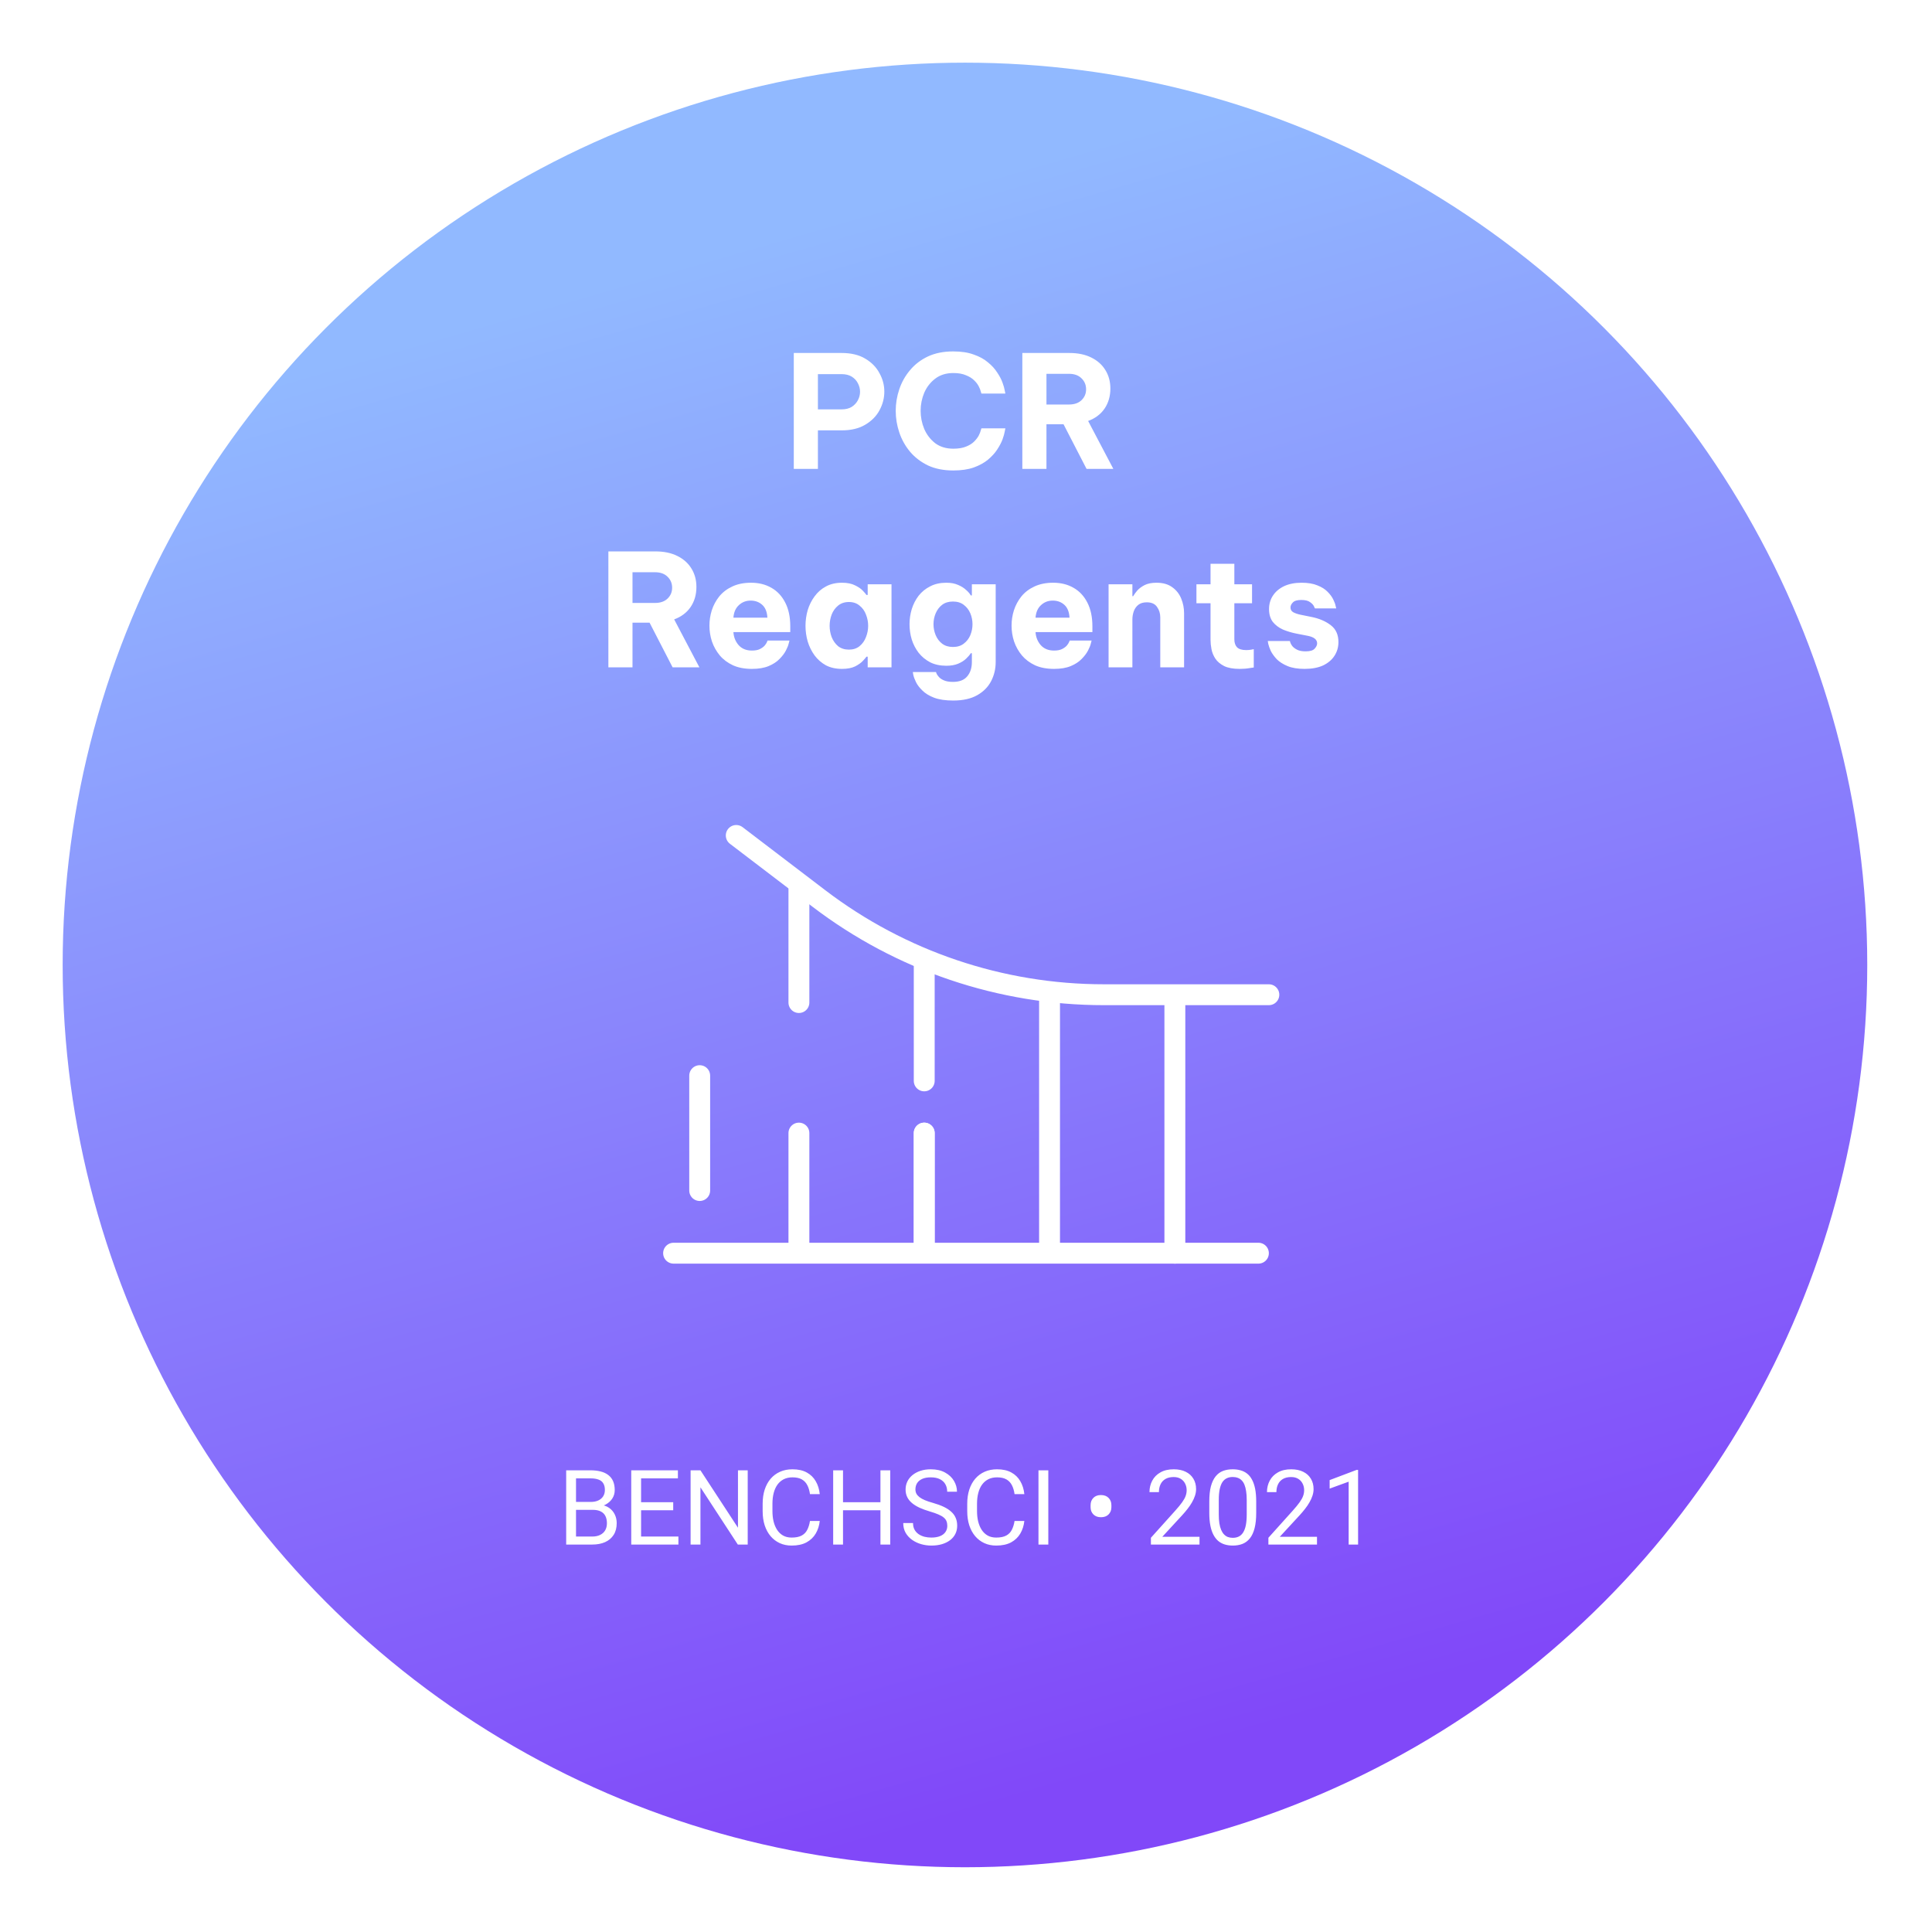 <svg width="370" height="370" viewBox="0 0 370 370" fill="none" xmlns="http://www.w3.org/2000/svg">
<g filter="url(#filter0_d_624_10353)">
<circle cx="184.8" cy="179.8" r="172.8" fill="url(#paint0_linear_624_10353)"/>
</g>
<path d="M152.019 89.8V67.6H161.169C162.989 67.6 164.499 67.96 165.699 68.68C166.919 69.4 167.829 70.33 168.429 71.47C169.049 72.59 169.359 73.76 169.359 74.98C169.359 76.24 169.049 77.44 168.429 78.58C167.829 79.7 166.919 80.62 165.699 81.34C164.499 82.06 162.989 82.42 161.169 82.42H156.639V89.8H152.019ZM161.169 71.65H156.639V78.4H161.169C161.949 78.4 162.599 78.24 163.119 77.92C163.639 77.58 164.029 77.16 164.289 76.66C164.569 76.14 164.709 75.59 164.709 75.01C164.709 74.45 164.569 73.91 164.289 73.39C164.029 72.87 163.639 72.45 163.119 72.13C162.599 71.81 161.949 71.65 161.169 71.65ZM182.551 90.1C180.711 90.1 179.101 89.78 177.721 89.14C176.361 88.48 175.221 87.61 174.301 86.53C173.381 85.43 172.691 84.2 172.231 82.84C171.771 81.48 171.541 80.09 171.541 78.67C171.541 77.27 171.771 75.89 172.231 74.53C172.691 73.17 173.381 71.95 174.301 70.87C175.221 69.77 176.361 68.9 177.721 68.26C179.101 67.62 180.711 67.3 182.551 67.3C184.091 67.3 185.401 67.5 186.481 67.9C187.581 68.28 188.491 68.78 189.211 69.4C189.951 70 190.541 70.65 190.981 71.35C191.441 72.03 191.781 72.68 192.001 73.3C192.221 73.9 192.361 74.4 192.421 74.8C192.501 75.18 192.541 75.37 192.541 75.37H187.951C187.951 75.37 187.911 75.24 187.831 74.98C187.771 74.7 187.641 74.37 187.441 73.99C187.241 73.59 186.941 73.2 186.541 72.82C186.161 72.44 185.641 72.12 184.981 71.86C184.341 71.58 183.541 71.44 182.581 71.44C181.201 71.44 180.041 71.8 179.101 72.52C178.181 73.22 177.481 74.12 177.001 75.22C176.541 76.32 176.311 77.47 176.311 78.67C176.311 79.87 176.541 81.03 177.001 82.15C177.481 83.25 178.181 84.16 179.101 84.88C180.041 85.58 181.201 85.93 182.581 85.93C183.541 85.93 184.341 85.8 184.981 85.54C185.641 85.28 186.161 84.96 186.541 84.58C186.941 84.18 187.241 83.79 187.441 83.41C187.641 83.01 187.771 82.68 187.831 82.42C187.911 82.16 187.951 82.03 187.951 82.03H192.541C192.541 82.03 192.501 82.23 192.421 82.63C192.361 83.01 192.221 83.51 192.001 84.13C191.781 84.73 191.441 85.38 190.981 86.08C190.541 86.76 189.951 87.41 189.211 88.03C188.491 88.63 187.581 89.13 186.481 89.53C185.401 89.91 184.091 90.1 182.551 90.1ZM195.789 89.8V67.6H204.789C206.429 67.6 207.829 67.89 208.989 68.47C210.169 69.05 211.069 69.85 211.689 70.87C212.329 71.89 212.649 73.07 212.649 74.41C212.649 75.87 212.279 77.15 211.539 78.25C210.799 79.33 209.749 80.12 208.389 80.62L213.219 89.8H208.089L203.679 81.25H200.409V89.8H195.789ZM204.729 71.59H200.409V77.47H204.729C205.749 77.47 206.549 77.19 207.129 76.63C207.709 76.07 207.999 75.38 207.999 74.56C207.999 73.72 207.709 73.02 207.129 72.46C206.549 71.88 205.749 71.59 204.729 71.59ZM116.511 127.8V105.6H125.511C127.151 105.6 128.551 105.89 129.711 106.47C130.891 107.05 131.791 107.85 132.411 108.87C133.051 109.89 133.371 111.07 133.371 112.41C133.371 113.87 133.001 115.15 132.261 116.25C131.521 117.33 130.471 118.12 129.111 118.62L133.941 127.8H128.811L124.401 119.25H121.131V127.8H116.511ZM125.451 109.59H121.131V115.47H125.451C126.471 115.47 127.271 115.19 127.851 114.63C128.431 114.07 128.721 113.38 128.721 112.56C128.721 111.72 128.431 111.02 127.851 110.46C127.271 109.88 126.471 109.59 125.451 109.59ZM143.995 128.1C142.595 128.1 141.385 127.87 140.365 127.41C139.345 126.93 138.505 126.3 137.845 125.52C137.185 124.72 136.685 123.83 136.345 122.85C136.025 121.87 135.865 120.86 135.865 119.82C135.865 118.82 136.015 117.84 136.315 116.88C136.635 115.9 137.115 115.01 137.755 114.21C138.415 113.41 139.245 112.78 140.245 112.32C141.265 111.84 142.465 111.6 143.845 111.6C145.305 111.6 146.595 111.92 147.715 112.56C148.855 113.2 149.745 114.15 150.385 115.41C151.025 116.65 151.345 118.16 151.345 119.94V121.05H140.455C140.515 122.01 140.845 122.84 141.445 123.54C142.065 124.24 142.915 124.59 143.995 124.59C144.615 124.59 145.115 124.5 145.495 124.32C145.895 124.12 146.205 123.9 146.425 123.66C146.645 123.4 146.795 123.17 146.875 122.97C146.955 122.77 146.995 122.67 146.995 122.67H151.195C151.195 122.67 151.145 122.86 151.045 123.24C150.965 123.6 150.785 124.05 150.505 124.59C150.225 125.13 149.815 125.67 149.275 126.21C148.755 126.75 148.065 127.2 147.205 127.56C146.345 127.92 145.275 128.1 143.995 128.1ZM140.455 118.29H146.965C146.905 117.19 146.575 116.37 145.975 115.83C145.375 115.29 144.635 115.02 143.755 115.02C142.875 115.02 142.125 115.31 141.505 115.89C140.885 116.45 140.535 117.25 140.455 118.29ZM161.253 111.6C162.273 111.6 163.113 111.77 163.773 112.11C164.433 112.43 164.933 112.78 165.273 113.16C165.633 113.54 165.853 113.8 165.933 113.94H166.173V111.9H170.733V127.8H166.173V125.76H165.933C165.853 125.9 165.633 126.16 165.273 126.54C164.933 126.92 164.433 127.28 163.773 127.62C163.113 127.94 162.273 128.1 161.253 128.1C160.073 128.1 159.043 127.87 158.163 127.41C157.303 126.93 156.583 126.3 156.003 125.52C155.423 124.72 154.983 123.83 154.683 122.85C154.403 121.87 154.263 120.87 154.263 119.85C154.263 118.83 154.403 117.83 154.683 116.85C154.983 115.87 155.423 114.99 156.003 114.21C156.583 113.41 157.303 112.78 158.163 112.32C159.043 111.84 160.073 111.6 161.253 111.6ZM162.573 115.29C161.753 115.29 161.063 115.52 160.503 115.98C159.963 116.42 159.553 116.99 159.273 117.69C159.013 118.39 158.883 119.11 158.883 119.85C158.883 120.59 159.013 121.31 159.273 122.01C159.553 122.71 159.963 123.29 160.503 123.75C161.063 124.19 161.753 124.41 162.573 124.41C163.393 124.41 164.073 124.19 164.613 123.75C165.173 123.29 165.583 122.71 165.843 122.01C166.123 121.31 166.263 120.59 166.263 119.85C166.263 119.11 166.123 118.39 165.843 117.69C165.583 116.99 165.173 116.42 164.613 115.98C164.073 115.52 163.393 115.29 162.573 115.29ZM182.555 134.16C181.075 134.16 179.855 133.98 178.895 133.62C177.955 133.26 177.205 132.8 176.645 132.24C176.085 131.7 175.675 131.16 175.415 130.62C175.155 130.08 174.985 129.62 174.905 129.24C174.845 128.88 174.815 128.7 174.815 128.7H179.255C179.255 128.7 179.285 128.79 179.345 128.97C179.425 129.17 179.575 129.39 179.795 129.63C180.015 129.89 180.335 130.11 180.755 130.29C181.195 130.49 181.775 130.59 182.495 130.59C183.735 130.59 184.645 130.24 185.225 129.54C185.825 128.84 186.125 127.92 186.125 126.78V125.1H185.915C185.715 125.42 185.415 125.77 185.015 126.15C184.615 126.53 184.105 126.85 183.485 127.11C182.865 127.37 182.115 127.5 181.235 127.5C180.055 127.5 179.025 127.28 178.145 126.84C177.265 126.38 176.525 125.77 175.925 125.01C175.345 124.25 174.905 123.4 174.605 122.46C174.325 121.52 174.185 120.55 174.185 119.55C174.185 118.57 174.325 117.61 174.605 116.67C174.905 115.71 175.345 114.85 175.925 114.09C176.525 113.33 177.265 112.73 178.145 112.29C179.025 111.83 180.055 111.6 181.235 111.6C182.115 111.6 182.865 111.74 183.485 112.02C184.105 112.28 184.615 112.6 185.015 112.98C185.435 113.34 185.735 113.69 185.915 114.03H186.125V111.9H190.685V126.78C190.685 128.1 190.395 129.32 189.815 130.44C189.235 131.56 188.345 132.46 187.145 133.14C185.945 133.82 184.415 134.16 182.555 134.16ZM182.495 123.9C183.335 123.9 184.025 123.69 184.565 123.27C185.125 122.85 185.545 122.31 185.825 121.65C186.105 120.97 186.245 120.27 186.245 119.55C186.245 118.81 186.105 118.11 185.825 117.45C185.545 116.79 185.125 116.25 184.565 115.83C184.025 115.41 183.335 115.2 182.495 115.2C181.675 115.2 180.985 115.41 180.425 115.83C179.885 116.25 179.475 116.79 179.195 117.45C178.915 118.11 178.775 118.81 178.775 119.55C178.775 120.27 178.915 120.97 179.195 121.65C179.475 122.31 179.885 122.85 180.425 123.27C180.985 123.69 181.675 123.9 182.495 123.9ZM201.856 128.1C200.456 128.1 199.246 127.87 198.226 127.41C197.206 126.93 196.366 126.3 195.706 125.52C195.046 124.72 194.546 123.83 194.206 122.85C193.886 121.87 193.726 120.86 193.726 119.82C193.726 118.82 193.876 117.84 194.176 116.88C194.496 115.9 194.976 115.01 195.616 114.21C196.276 113.41 197.106 112.78 198.106 112.32C199.126 111.84 200.326 111.6 201.706 111.6C203.166 111.6 204.456 111.92 205.576 112.56C206.716 113.2 207.606 114.15 208.246 115.41C208.886 116.65 209.206 118.16 209.206 119.94V121.05H198.316C198.376 122.01 198.706 122.84 199.306 123.54C199.926 124.24 200.776 124.59 201.856 124.59C202.476 124.59 202.976 124.5 203.356 124.32C203.756 124.12 204.066 123.9 204.286 123.66C204.506 123.4 204.656 123.17 204.736 122.97C204.816 122.77 204.856 122.67 204.856 122.67H209.056C209.056 122.67 209.006 122.86 208.906 123.24C208.826 123.6 208.646 124.05 208.366 124.59C208.086 125.13 207.676 125.67 207.136 126.21C206.616 126.75 205.926 127.2 205.066 127.56C204.206 127.92 203.136 128.1 201.856 128.1ZM198.316 118.29H204.826C204.766 117.19 204.436 116.37 203.836 115.83C203.236 115.29 202.496 115.02 201.616 115.02C200.736 115.02 199.986 115.31 199.366 115.89C198.746 116.45 198.396 117.25 198.316 118.29ZM212.305 127.8V111.9H216.865V114.18H217.015C217.195 113.86 217.455 113.5 217.795 113.1C218.155 112.7 218.625 112.35 219.205 112.05C219.805 111.75 220.565 111.6 221.485 111.6C222.725 111.6 223.735 111.89 224.515 112.47C225.295 113.03 225.865 113.76 226.225 114.66C226.585 115.54 226.765 116.47 226.765 117.45V127.8H222.205V118.23C222.205 117.47 221.995 116.8 221.575 116.22C221.175 115.64 220.525 115.35 219.625 115.35C218.945 115.35 218.405 115.51 218.005 115.83C217.605 116.15 217.315 116.56 217.135 117.06C216.955 117.56 216.865 118.09 216.865 118.65V127.8H212.305ZM237.411 128.1C236.171 128.1 235.181 127.92 234.441 127.56C233.701 127.18 233.141 126.71 232.761 126.15C232.381 125.57 232.131 124.96 232.011 124.32C231.891 123.68 231.831 123.09 231.831 122.55V115.53H229.131V111.9H231.831V107.97H236.391V111.9H239.781V115.53H236.391V122.43C236.391 123.09 236.561 123.6 236.901 123.96C237.261 124.32 237.851 124.5 238.671 124.5C239.031 124.5 239.361 124.47 239.661 124.41C239.961 124.35 240.111 124.32 240.111 124.32V127.83C240.111 127.83 239.841 127.87 239.301 127.95C238.761 128.05 238.131 128.1 237.411 128.1ZM249.845 128.1C248.525 128.1 247.435 127.92 246.575 127.56C245.715 127.2 245.025 126.76 244.505 126.24C244.005 125.7 243.625 125.17 243.365 124.65C243.125 124.11 242.965 123.66 242.885 123.3C242.825 122.94 242.795 122.76 242.795 122.76H247.025C247.025 122.76 247.055 122.86 247.115 123.06C247.175 123.26 247.305 123.49 247.505 123.75C247.725 124.01 248.035 124.24 248.435 124.44C248.835 124.64 249.375 124.74 250.055 124.74C250.895 124.74 251.465 124.57 251.765 124.23C252.085 123.89 252.245 123.55 252.245 123.21C252.245 122.49 251.655 122.01 250.475 121.77L248.315 121.35C247.395 121.17 246.525 120.91 245.705 120.57C244.905 120.21 244.255 119.72 243.755 119.1C243.275 118.46 243.035 117.64 243.035 116.64C243.035 115.68 243.285 114.82 243.785 114.06C244.285 113.3 244.995 112.7 245.915 112.26C246.855 111.82 247.975 111.6 249.275 111.6C250.495 111.6 251.505 111.77 252.305 112.11C253.125 112.43 253.775 112.84 254.255 113.34C254.735 113.82 255.095 114.31 255.335 114.81C255.575 115.29 255.725 115.7 255.785 116.04C255.865 116.36 255.905 116.52 255.905 116.52H251.825C251.825 116.52 251.765 116.39 251.645 116.13C251.525 115.85 251.275 115.58 250.895 115.32C250.535 115.04 249.975 114.9 249.215 114.9C248.435 114.9 247.895 115.06 247.595 115.38C247.295 115.68 247.145 116 247.145 116.34C247.145 116.74 247.315 117.04 247.655 117.24C248.015 117.44 248.475 117.6 249.035 117.72L251.105 118.14C252.625 118.44 253.875 118.97 254.855 119.73C255.835 120.47 256.325 121.55 256.325 122.97C256.325 123.93 256.075 124.8 255.575 125.58C255.075 126.36 254.345 126.98 253.385 127.44C252.425 127.88 251.245 128.1 249.845 128.1Z" fill="white"/>
<path d="M113.498 289.15H109.895L109.875 287.636H113.146C113.687 287.636 114.159 287.545 114.562 287.363C114.966 287.18 115.279 286.92 115.5 286.581C115.728 286.236 115.842 285.826 115.842 285.351C115.842 284.83 115.741 284.407 115.539 284.081C115.344 283.749 115.041 283.508 114.631 283.359C114.227 283.202 113.713 283.124 113.088 283.124H110.314V295.8H108.43V281.581H113.088C113.817 281.581 114.468 281.656 115.041 281.806C115.614 281.949 116.099 282.177 116.496 282.49C116.9 282.795 117.206 283.186 117.414 283.661C117.622 284.137 117.727 284.706 117.727 285.37C117.727 285.956 117.577 286.487 117.277 286.962C116.978 287.431 116.561 287.815 116.027 288.115C115.5 288.414 114.882 288.606 114.172 288.691L113.498 289.15ZM113.41 295.8H109.152L110.217 294.267H113.41C114.009 294.267 114.517 294.163 114.934 293.954C115.357 293.746 115.679 293.453 115.9 293.075C116.122 292.691 116.232 292.239 116.232 291.718C116.232 291.191 116.138 290.735 115.949 290.351C115.76 289.967 115.464 289.67 115.061 289.462C114.657 289.254 114.136 289.15 113.498 289.15H110.812L110.832 287.636H114.504L114.904 288.183C115.588 288.241 116.167 288.437 116.643 288.769C117.118 289.094 117.479 289.511 117.727 290.019C117.98 290.527 118.107 291.087 118.107 291.698C118.107 292.584 117.912 293.333 117.521 293.945C117.137 294.55 116.594 295.012 115.891 295.331C115.188 295.644 114.361 295.8 113.41 295.8ZM129.924 294.267V295.8H122.395V294.267H129.924ZM122.775 281.581V295.8H120.891V281.581H122.775ZM128.928 287.695V289.228H122.395V287.695H128.928ZM129.826 281.581V283.124H122.395V281.581H129.826ZM143.195 281.581V295.8H141.301L134.143 284.833V295.8H132.258V281.581H134.143L141.33 292.577V281.581H143.195ZM155.119 291.279H156.994C156.896 292.177 156.639 292.981 156.223 293.691C155.806 294.4 155.217 294.963 154.455 295.38C153.693 295.79 152.743 295.995 151.604 295.995C150.77 295.995 150.012 295.839 149.328 295.527C148.651 295.214 148.068 294.771 147.58 294.198C147.092 293.619 146.714 292.926 146.447 292.118C146.187 291.305 146.057 290.4 146.057 289.404V287.988C146.057 286.991 146.187 286.09 146.447 285.282C146.714 284.469 147.095 283.772 147.59 283.193C148.091 282.613 148.693 282.167 149.396 281.855C150.1 281.542 150.891 281.386 151.77 281.386C152.844 281.386 153.752 281.588 154.494 281.991C155.236 282.395 155.812 282.955 156.223 283.671C156.639 284.381 156.896 285.204 156.994 286.142H155.119C155.028 285.478 154.859 284.908 154.611 284.433C154.364 283.951 154.012 283.58 153.557 283.32C153.101 283.059 152.505 282.929 151.77 282.929C151.138 282.929 150.581 283.049 150.1 283.29C149.624 283.531 149.224 283.873 148.898 284.316C148.579 284.758 148.339 285.289 148.176 285.907C148.013 286.526 147.932 287.213 147.932 287.968V289.404C147.932 290.1 148.003 290.754 148.146 291.366C148.296 291.978 148.521 292.516 148.82 292.978C149.12 293.44 149.501 293.805 149.963 294.072C150.425 294.332 150.972 294.462 151.604 294.462C152.404 294.462 153.042 294.335 153.518 294.081C153.993 293.827 154.351 293.463 154.592 292.988C154.839 292.512 155.015 291.943 155.119 291.279ZM168.85 287.695V289.228H161.154V287.695H168.85ZM161.447 281.581V295.8H159.562V281.581H161.447ZM170.49 281.581V295.8H168.615V281.581H170.49ZM181.418 292.206C181.418 291.874 181.366 291.581 181.262 291.327C181.164 291.067 180.988 290.833 180.734 290.624C180.487 290.416 180.142 290.217 179.699 290.029C179.263 289.84 178.71 289.648 178.039 289.452C177.336 289.244 176.701 289.013 176.135 288.759C175.568 288.499 175.083 288.202 174.68 287.87C174.276 287.538 173.967 287.157 173.752 286.728C173.537 286.298 173.43 285.807 173.43 285.253C173.43 284.7 173.544 284.189 173.771 283.72C173.999 283.251 174.325 282.844 174.748 282.499C175.178 282.148 175.689 281.874 176.281 281.679C176.874 281.484 177.535 281.386 178.264 281.386C179.331 281.386 180.236 281.591 180.979 282.001C181.727 282.405 182.297 282.935 182.688 283.593C183.078 284.244 183.273 284.941 183.273 285.683H181.398C181.398 285.149 181.285 284.677 181.057 284.267C180.829 283.85 180.484 283.525 180.021 283.29C179.559 283.049 178.973 282.929 178.264 282.929C177.593 282.929 177.04 283.03 176.604 283.232C176.167 283.434 175.842 283.707 175.627 284.052C175.419 284.397 175.314 284.791 175.314 285.234C175.314 285.533 175.376 285.807 175.5 286.054C175.63 286.295 175.829 286.519 176.096 286.728C176.369 286.936 176.714 287.128 177.131 287.304C177.554 287.48 178.059 287.649 178.645 287.812C179.452 288.04 180.148 288.294 180.734 288.573C181.32 288.853 181.802 289.169 182.18 289.521C182.564 289.866 182.847 290.26 183.029 290.702C183.218 291.139 183.312 291.633 183.312 292.187C183.312 292.766 183.195 293.29 182.961 293.759C182.727 294.228 182.391 294.628 181.955 294.96C181.519 295.292 180.995 295.549 180.383 295.732C179.777 295.907 179.1 295.995 178.352 295.995C177.694 295.995 177.046 295.904 176.408 295.722C175.777 295.54 175.201 295.266 174.68 294.902C174.165 294.537 173.752 294.088 173.439 293.554C173.133 293.014 172.98 292.389 172.98 291.679H174.855C174.855 292.167 174.95 292.587 175.139 292.939C175.327 293.284 175.585 293.57 175.91 293.798C176.242 294.026 176.617 294.195 177.033 294.306C177.456 294.41 177.896 294.462 178.352 294.462C179.009 294.462 179.566 294.371 180.021 294.189C180.477 294.006 180.822 293.746 181.057 293.407C181.298 293.069 181.418 292.669 181.418 292.206ZM194.299 291.279H196.174C196.076 292.177 195.819 292.981 195.402 293.691C194.986 294.4 194.396 294.963 193.635 295.38C192.873 295.79 191.923 295.995 190.783 295.995C189.95 295.995 189.191 295.839 188.508 295.527C187.831 295.214 187.248 294.771 186.76 294.198C186.271 293.619 185.894 292.926 185.627 292.118C185.367 291.305 185.236 290.4 185.236 289.404V287.988C185.236 286.991 185.367 286.09 185.627 285.282C185.894 284.469 186.275 283.772 186.77 283.193C187.271 282.613 187.873 282.167 188.576 281.855C189.279 281.542 190.07 281.386 190.949 281.386C192.023 281.386 192.932 281.588 193.674 281.991C194.416 282.395 194.992 282.955 195.402 283.671C195.819 284.381 196.076 285.204 196.174 286.142H194.299C194.208 285.478 194.038 284.908 193.791 284.433C193.544 283.951 193.192 283.58 192.736 283.32C192.281 283.059 191.685 282.929 190.949 282.929C190.318 282.929 189.761 283.049 189.279 283.29C188.804 283.531 188.404 283.873 188.078 284.316C187.759 284.758 187.518 285.289 187.355 285.907C187.193 286.526 187.111 287.213 187.111 287.968V289.404C187.111 290.1 187.183 290.754 187.326 291.366C187.476 291.978 187.701 292.516 188 292.978C188.299 293.44 188.68 293.805 189.143 294.072C189.605 294.332 190.152 294.462 190.783 294.462C191.584 294.462 192.222 294.335 192.697 294.081C193.173 293.827 193.531 293.463 193.771 292.988C194.019 292.512 194.195 291.943 194.299 291.279ZM200.764 281.581V295.8H198.879V281.581H200.764ZM208.859 288.652V288.251C208.859 287.691 209.035 287.229 209.387 286.865C209.745 286.5 210.23 286.318 210.842 286.318C211.46 286.318 211.949 286.5 212.307 286.865C212.665 287.229 212.844 287.691 212.844 288.251V288.652C212.844 289.205 212.665 289.664 212.307 290.029C211.955 290.387 211.47 290.566 210.852 290.566C210.24 290.566 209.755 290.387 209.396 290.029C209.038 289.664 208.859 289.205 208.859 288.652ZM229.719 294.316V295.8H220.412V294.501L225.07 289.316C225.643 288.678 226.086 288.137 226.398 287.695C226.717 287.245 226.939 286.845 227.062 286.493C227.193 286.135 227.258 285.771 227.258 285.4C227.258 284.931 227.16 284.508 226.965 284.13C226.776 283.746 226.496 283.44 226.125 283.212C225.754 282.984 225.305 282.87 224.777 282.87C224.146 282.87 223.618 282.994 223.195 283.241C222.779 283.482 222.466 283.821 222.258 284.257C222.049 284.693 221.945 285.195 221.945 285.761H220.139C220.139 284.96 220.314 284.228 220.666 283.564C221.018 282.9 221.538 282.372 222.229 281.982C222.919 281.585 223.768 281.386 224.777 281.386C225.676 281.386 226.444 281.545 227.082 281.865C227.72 282.177 228.208 282.62 228.547 283.193C228.892 283.759 229.064 284.423 229.064 285.185C229.064 285.601 228.993 286.025 228.85 286.454C228.713 286.878 228.521 287.301 228.273 287.724C228.033 288.147 227.749 288.564 227.424 288.974C227.105 289.384 226.763 289.788 226.398 290.185L222.59 294.316H229.719ZM240.578 287.558V289.726C240.578 290.891 240.474 291.874 240.266 292.675C240.057 293.476 239.758 294.12 239.367 294.609C238.977 295.097 238.505 295.452 237.951 295.673C237.404 295.888 236.786 295.995 236.096 295.995C235.549 295.995 235.044 295.927 234.582 295.79C234.12 295.654 233.703 295.435 233.332 295.136C232.967 294.83 232.655 294.433 232.395 293.945C232.134 293.456 231.936 292.864 231.799 292.167C231.662 291.471 231.594 290.657 231.594 289.726V287.558C231.594 286.392 231.698 285.416 231.906 284.628C232.121 283.84 232.424 283.209 232.814 282.734C233.205 282.252 233.674 281.907 234.221 281.698C234.774 281.49 235.393 281.386 236.076 281.386C236.63 281.386 237.137 281.454 237.6 281.591C238.068 281.721 238.485 281.933 238.85 282.226C239.214 282.512 239.523 282.896 239.777 283.378C240.038 283.853 240.236 284.436 240.373 285.126C240.51 285.816 240.578 286.627 240.578 287.558ZM238.762 290.019V287.255C238.762 286.617 238.723 286.057 238.645 285.575C238.573 285.087 238.465 284.67 238.322 284.325C238.179 283.98 237.997 283.7 237.775 283.486C237.561 283.271 237.31 283.115 237.023 283.017C236.743 282.913 236.428 282.861 236.076 282.861C235.646 282.861 235.266 282.942 234.934 283.105C234.602 283.261 234.322 283.512 234.094 283.857C233.872 284.202 233.703 284.654 233.586 285.214C233.469 285.774 233.41 286.454 233.41 287.255V290.019C233.41 290.657 233.446 291.22 233.518 291.708C233.596 292.197 233.71 292.62 233.859 292.978C234.009 293.329 234.191 293.619 234.406 293.847C234.621 294.075 234.868 294.244 235.148 294.355C235.435 294.459 235.751 294.511 236.096 294.511C236.538 294.511 236.926 294.426 237.258 294.257C237.59 294.088 237.867 293.824 238.088 293.466C238.316 293.101 238.485 292.636 238.596 292.07C238.706 291.497 238.762 290.813 238.762 290.019ZM252.219 294.316V295.8H242.912V294.501L247.57 289.316C248.143 288.678 248.586 288.137 248.898 287.695C249.217 287.245 249.439 286.845 249.562 286.493C249.693 286.135 249.758 285.771 249.758 285.4C249.758 284.931 249.66 284.508 249.465 284.13C249.276 283.746 248.996 283.44 248.625 283.212C248.254 282.984 247.805 282.87 247.277 282.87C246.646 282.87 246.118 282.994 245.695 283.241C245.279 283.482 244.966 283.821 244.758 284.257C244.549 284.693 244.445 285.195 244.445 285.761H242.639C242.639 284.96 242.814 284.228 243.166 283.564C243.518 282.9 244.038 282.372 244.729 281.982C245.419 281.585 246.268 281.386 247.277 281.386C248.176 281.386 248.944 281.545 249.582 281.865C250.22 282.177 250.708 282.62 251.047 283.193C251.392 283.759 251.564 284.423 251.564 285.185C251.564 285.601 251.493 286.025 251.35 286.454C251.213 286.878 251.021 287.301 250.773 287.724C250.533 288.147 250.249 288.564 249.924 288.974C249.605 289.384 249.263 289.788 248.898 290.185L245.09 294.316H252.219ZM260.09 281.503V295.8H258.283V283.759L254.641 285.087V283.456L259.807 281.503H260.09Z" fill="white"/>
<line x1="129" y1="240" x2="241" y2="240" stroke="white" stroke-width="4" stroke-linecap="round"/>
<line x1="225" y1="192" x2="225" y2="240" stroke="white" stroke-width="4" stroke-linecap="round"/>
<line x1="177" y1="217" x2="177" y2="239" stroke="white" stroke-width="4" stroke-linecap="round"/>
<line x1="177" y1="185" x2="177" y2="207" stroke="white" stroke-width="4" stroke-linecap="round"/>
<line x1="177" y1="217" x2="177" y2="239" stroke="white" stroke-width="4" stroke-linecap="round"/>
<line x1="153" y1="217" x2="153" y2="239" stroke="white" stroke-width="4" stroke-linecap="round"/>
<line x1="134" y1="206" x2="134" y2="228" stroke="white" stroke-width="4" stroke-linecap="round"/>
<line x1="153" y1="170" x2="153" y2="192" stroke="white" stroke-width="4" stroke-linecap="round"/>
<line x1="201" y1="191" x2="201" y2="239" stroke="white" stroke-width="4" stroke-linecap="round"/>
<path d="M141 160L156.827 172.068C172.507 184.024 191.68 190.5 211.398 190.5H243" stroke="white" stroke-width="4" stroke-linecap="round"/>
<defs>
<filter id="filter0_d_624_10353" x="0" y="0" width="369.6" height="369.6" filterUnits="userSpaceOnUse" color-interpolation-filters="sRGB">
<feFlood flood-opacity="0" result="BackgroundImageFix"/>
<feColorMatrix in="SourceAlpha" type="matrix" values="0 0 0 0 0 0 0 0 0 0 0 0 0 0 0 0 0 0 127 0" result="hardAlpha"/>
<feOffset dy="5"/>
<feGaussianBlur stdDeviation="6"/>
<feColorMatrix type="matrix" values="0 0 0 0 0.288 0 0 0 0 0.288 0 0 0 0 0.288 0 0 0 0.2 0"/>
<feBlend mode="normal" in2="BackgroundImageFix" result="effect1_dropShadow_624_10353"/>
<feBlend mode="normal" in="SourceGraphic" in2="effect1_dropShadow_624_10353" result="shape"/>
</filter>
<linearGradient id="paint0_linear_624_10353" x1="65.8" y1="64" x2="149.3" y2="353" gradientUnits="userSpaceOnUse">
<stop stop-color="#91B9FF"/>
<stop offset="1" stop-color="#8148F9"/>
</linearGradient>
</defs>
</svg>
